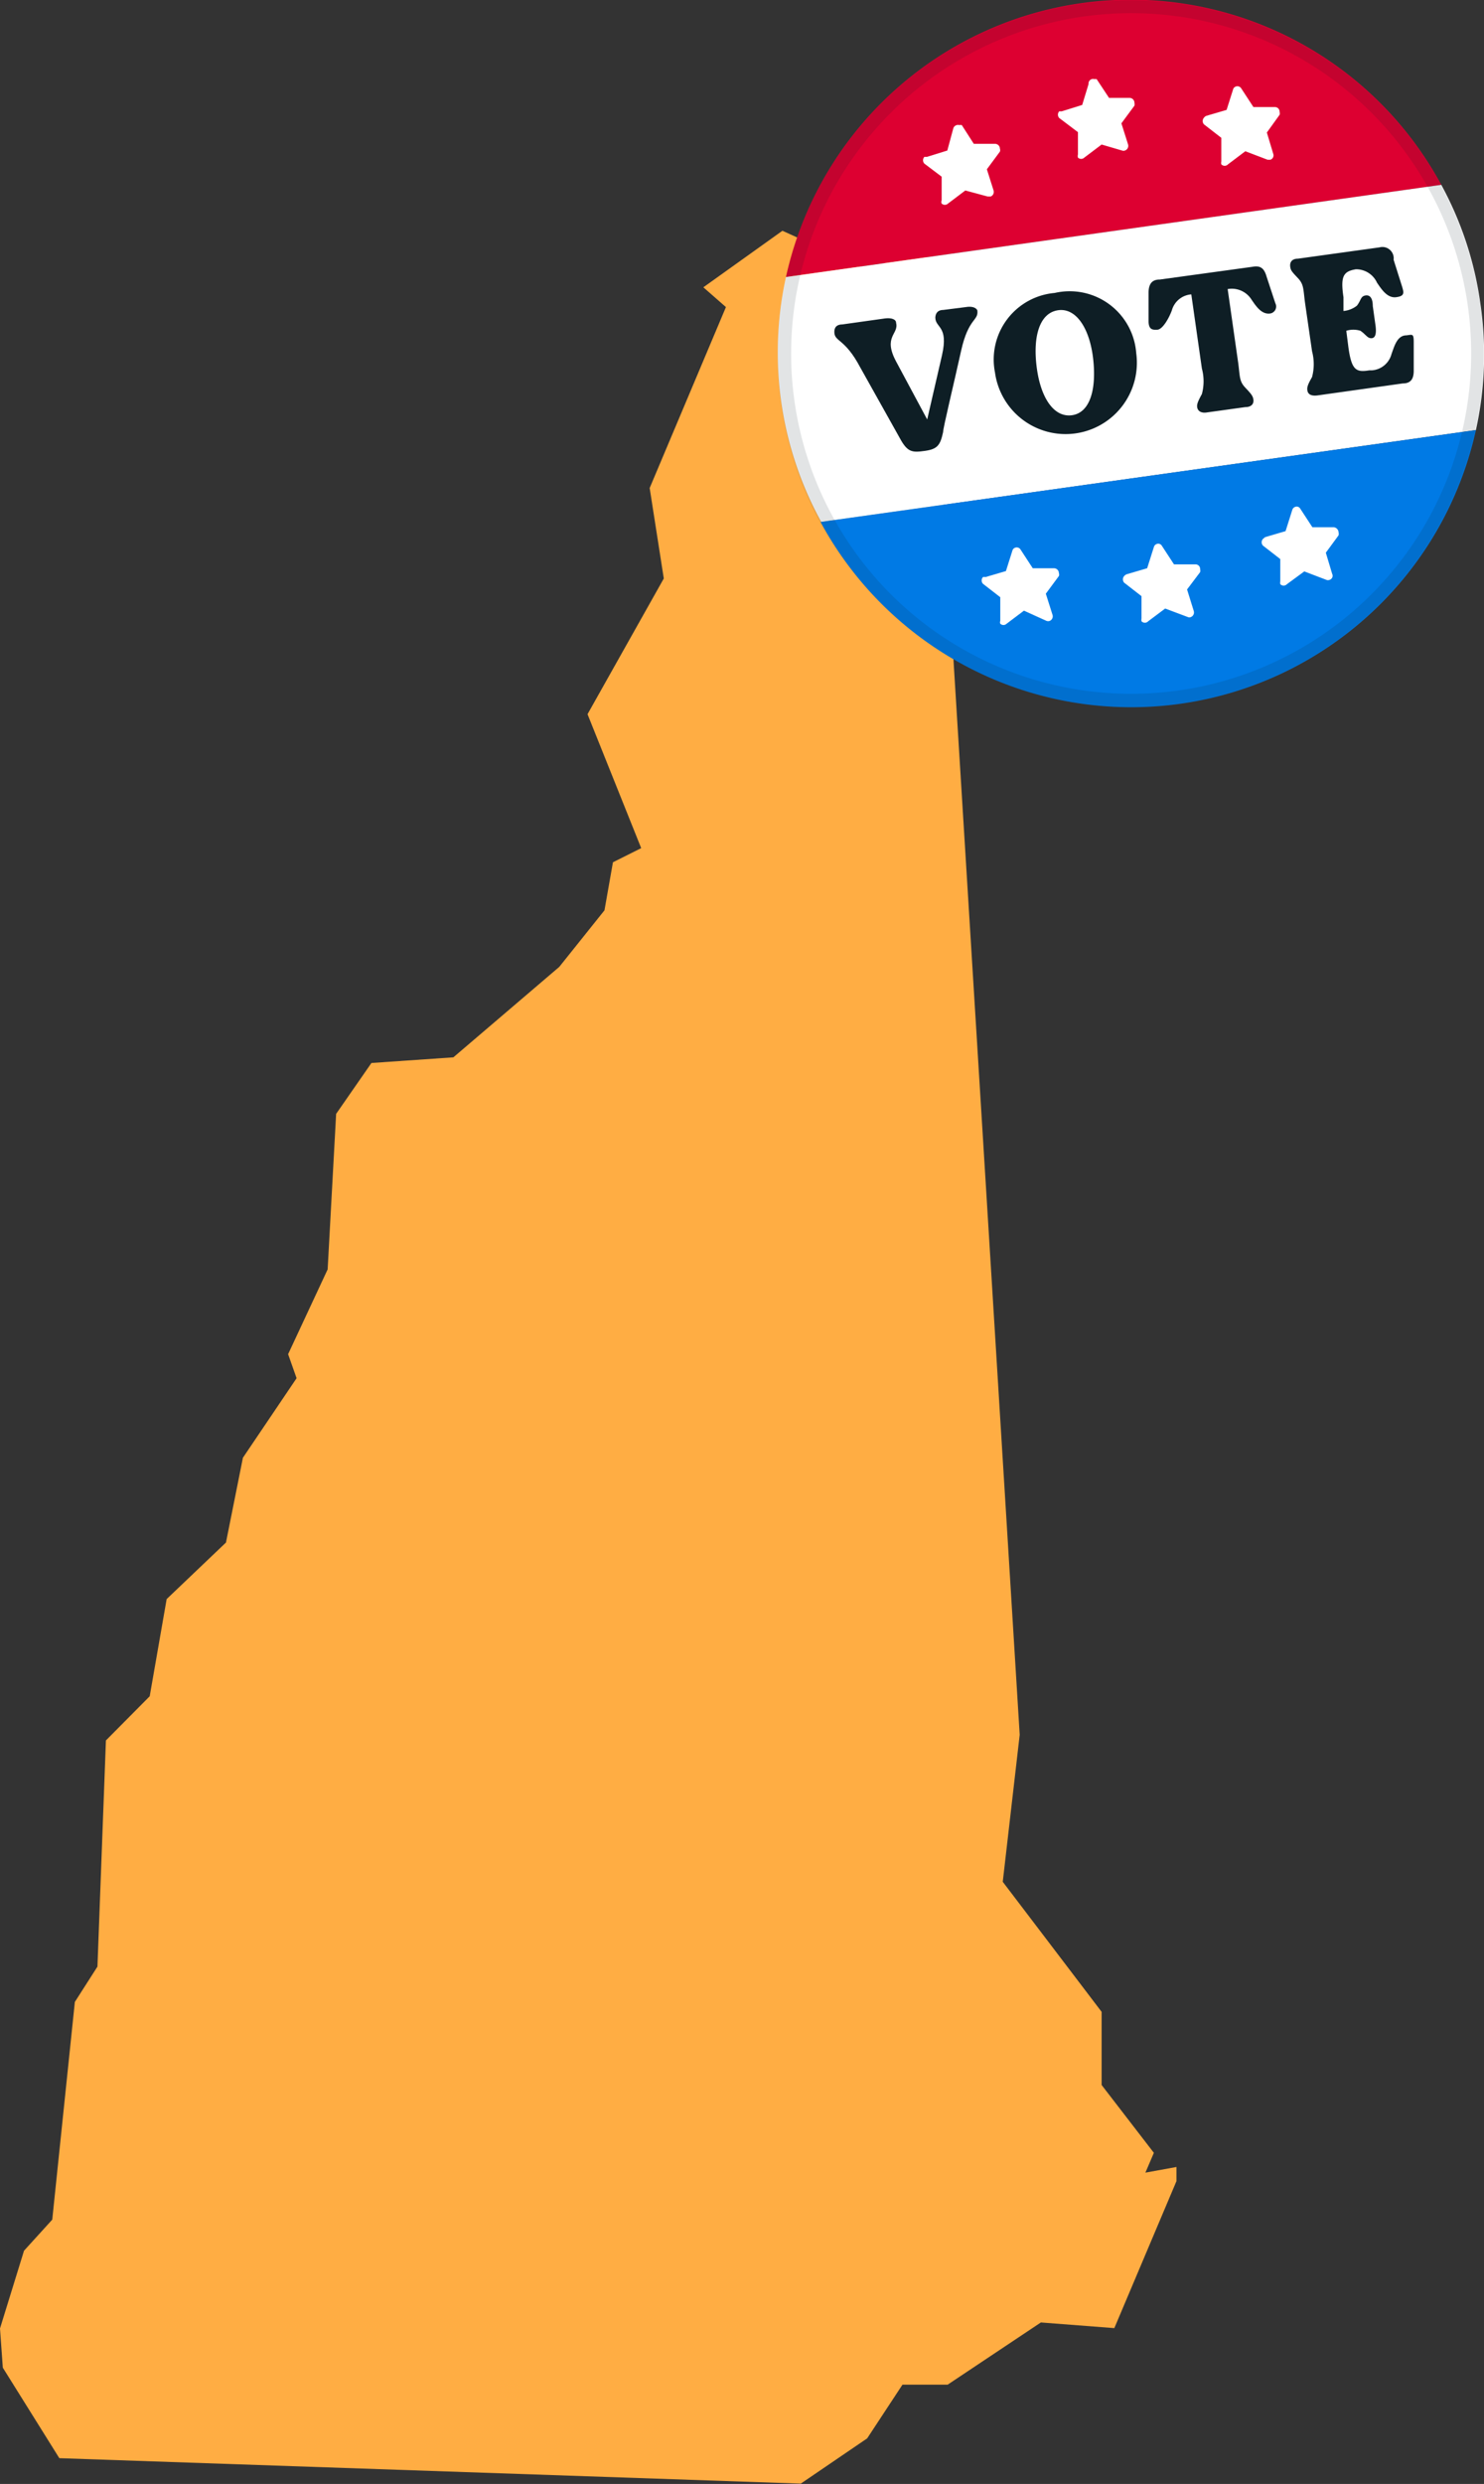 <svg id="Layer_1" data-name="Layer 1" xmlns="http://www.w3.org/2000/svg" viewBox="0 0 42.03 70.29"><rect x="0" y="0" width="42.03" height="70.29" fill="#333333" stroke="none"/><defs><style>.cls-1{fill:#ffad43;}.cls-2{fill:#dd0031;}.cls-3{fill:#fff;}.cls-4{fill:#007ae5;}.cls-5,.cls-6{fill:#0e1e25;}.cls-6{fill-opacity:0.12;fill-rule:evenodd;}</style></defs><path class="cls-1" d="M26.32,7.57l-.24-1.28L24.8,7.73l-2.64-1.2-2.24,1.6.64.56L18.4,13.81l.4,2.56-2.16,3.84L18.16,24l-.8.4-.24,1.36-1.28,1.6-3,2.56-2.32.16-1,1.44-.24,4.4-1.12,2.4L8.4,39,6.88,41.25l-.48,2.4-1.68,1.6L4.24,48,3,49.25l-.24,6.4-.64,1-.64,6.16-.8.88L0,65.89.08,67l1.6,2.56,21,.72L24.56,69l1-1.52h1.28l2.64-1.76,2.08.16,1.76-4.16v-.4l-.88.16.24-.56L31.2,59V56.93l-2.8-3.68.48-4.16Z"/><path class="cls-2" d="M40.82,5.23,22.26,7.84A10,10,0,0,1,40.82,5.23Z"/><path class="cls-3" d="M41.8,12.17a9.86,9.86,0,0,0,.13-3.56,9.82,9.82,0,0,0-1.11-3.38L22.26,7.84a9.93,9.93,0,0,0,1,6.93Z"/><path class="cls-4" d="M41.8,12.17a10,10,0,0,1-18.56,2.6Z"/><path class="cls-3" d="M27.34,5.39l-.49.37a.13.13,0,0,1-.18,0,.1.1,0,0,1,0-.09V5l-.49-.37a.14.14,0,0,1,0-.19s0,0,.07,0l.58-.18L27,3.63a.14.14,0,0,1,.17-.09.18.18,0,0,1,.07,0l.34.53h.6a.14.14,0,0,1,.14.14.11.11,0,0,1,0,.08l-.37.5.19.6a.14.14,0,0,1-.08.17h-.09Z"/><path class="cls-3" d="M31.2,4.09l-.49.37a.13.13,0,0,1-.18,0,.16.16,0,0,1,0-.09l0-.63L30,3.34a.14.14,0,0,1,0-.19s0,0,.07,0l.58-.18.18-.59A.13.13,0,0,1,31,2.24a.15.15,0,0,1,.06,0l.35.53H32a.14.14,0,0,1,.13.14.19.19,0,0,1,0,.08l-.37.5.19.6a.14.14,0,0,1-.09.17.11.11,0,0,1-.08,0Z"/><path class="cls-3" d="M35.27,4.28l-.49.37a.13.13,0,0,1-.19,0,.19.19,0,0,1,0-.08V3.9l-.49-.38a.14.14,0,0,1,0-.19.15.15,0,0,1,.06-.05l.58-.17.19-.6a.13.13,0,0,1,.23,0l.34.52h.61a.13.13,0,0,1,.13.14.11.11,0,0,1,0,.08l-.36.5.18.6a.13.13,0,0,1-.08.17h-.08Z"/><path class="cls-3" d="M29,17.28l-.49.37a.13.13,0,0,1-.18,0,.11.11,0,0,1,0-.08V16.9l-.49-.38a.14.14,0,0,1,0-.19.18.18,0,0,1,.07,0l.58-.17.19-.6a.13.13,0,0,1,.23,0l.34.52h.6a.14.14,0,0,1,.14.14.11.11,0,0,1,0,.08l-.37.5.19.6a.14.14,0,0,1-.08.17.14.14,0,0,1-.09,0Z"/><path class="cls-3" d="M33,17.22l-.48.36a.13.13,0,0,1-.19,0,.19.19,0,0,1,0-.08v-.63l-.49-.38a.14.14,0,0,1,0-.19.18.18,0,0,1,.07-.05l.58-.17.19-.6a.13.13,0,0,1,.16-.09.13.13,0,0,1,.07.06l.34.52h.61a.13.13,0,0,1,.13.14.13.13,0,0,1,0,.08l-.37.49.19.61a.14.14,0,0,1-.08.17.1.1,0,0,1-.09,0Z"/><path class="cls-3" d="M36.94,16.17l-.49.36a.13.13,0,0,1-.19,0,.24.24,0,0,1,0-.08v-.63l-.49-.38a.14.14,0,0,1,0-.19s0,0,.06-.05l.58-.17.19-.6a.13.13,0,0,1,.16-.09.13.13,0,0,1,.07.06l.34.52h.61a.15.15,0,0,1,.13.14.16.16,0,0,1,0,.09l-.36.49.18.6a.12.12,0,0,1-.08.17.11.11,0,0,1-.08,0Z"/><path class="cls-5" d="M27.35,8.69l-.63.08c-.16,0-.22.09-.23.21,0,.31.38.23.19,1.07l-.42,1.82-.88-1.64c-.38-.71.08-.77,0-1.09,0-.11-.14-.15-.31-.13l-1.21.17c-.17,0-.23.09-.23.21,0,.29.29.17.73,1l1.12,2c.22.41.35.42.71.37s.44-.16.52-.53c0-.12.3-1.35.51-2.3s.5-.84.46-1.15C27.64,8.7,27.52,8.66,27.35,8.69Z"/><path class="cls-5" d="M29.87,8.29a1.89,1.89,0,0,0-1.69,2.25,2,2,0,1,0,4-.55A1.89,1.89,0,0,0,29.87,8.29Zm.49,3.46c-.51.07-.89-.49-1-1.37s.09-1.52.6-1.6.9.5,1,1.37S30.87,11.68,30.36,11.75Z"/><path class="cls-5" d="M36.12,8.58l-.25-.76c-.07-.24-.18-.31-.4-.27l-2.62.36c-.23,0-.32.13-.32.38s0,.55,0,.79.1.26.25.25.33-.33.41-.55a.62.62,0,0,1,.55-.45l.3,2.1a1.38,1.38,0,0,1,0,.72c-.12.22-.15.3-.13.39s.11.16.28.13l1.08-.15c.17,0,.24-.09.23-.2s-.06-.17-.23-.35-.15-.3-.2-.69l-.3-2.1a.66.66,0,0,1,.67.29c.13.19.29.44.54.4A.2.2,0,0,0,36.12,8.58Z"/><path class="cls-5" d="M39.83,9.49c-.26,0-.34.31-.42.53a.62.62,0,0,1-.56.46h-.07c-.37.06-.5,0-.59-.65l-.06-.47a.68.68,0,0,1,.4,0c.16.11.2.22.32.21s.13-.17.11-.34l-.08-.57c0-.17-.05-.32-.2-.3s-.13.14-.25.29a.71.71,0,0,1-.38.15l0-.39c-.09-.6,0-.73.35-.79A.65.65,0,0,1,39,8c.13.19.29.44.54.41s.22-.13.17-.3l-.24-.76A.32.32,0,0,0,39.07,7l-2.31.32c-.16,0-.23.09-.22.21s.05.16.22.34.15.31.2.69l.2,1.38a1.42,1.42,0,0,1,0,.73c-.12.21-.15.29-.13.39s.11.15.28.13l2.42-.34c.22,0,.31-.12.31-.36s0-.56,0-.81S40,9.47,39.83,9.49Z"/><path class="cls-6" d="M33.37,19.54a9.63,9.63,0,1,0-10.87-8.2A9.63,9.63,0,0,0,33.37,19.54Zm.05.37a10,10,0,1,0-11.3-8.51A10,10,0,0,0,33.42,19.91Z"/></svg>